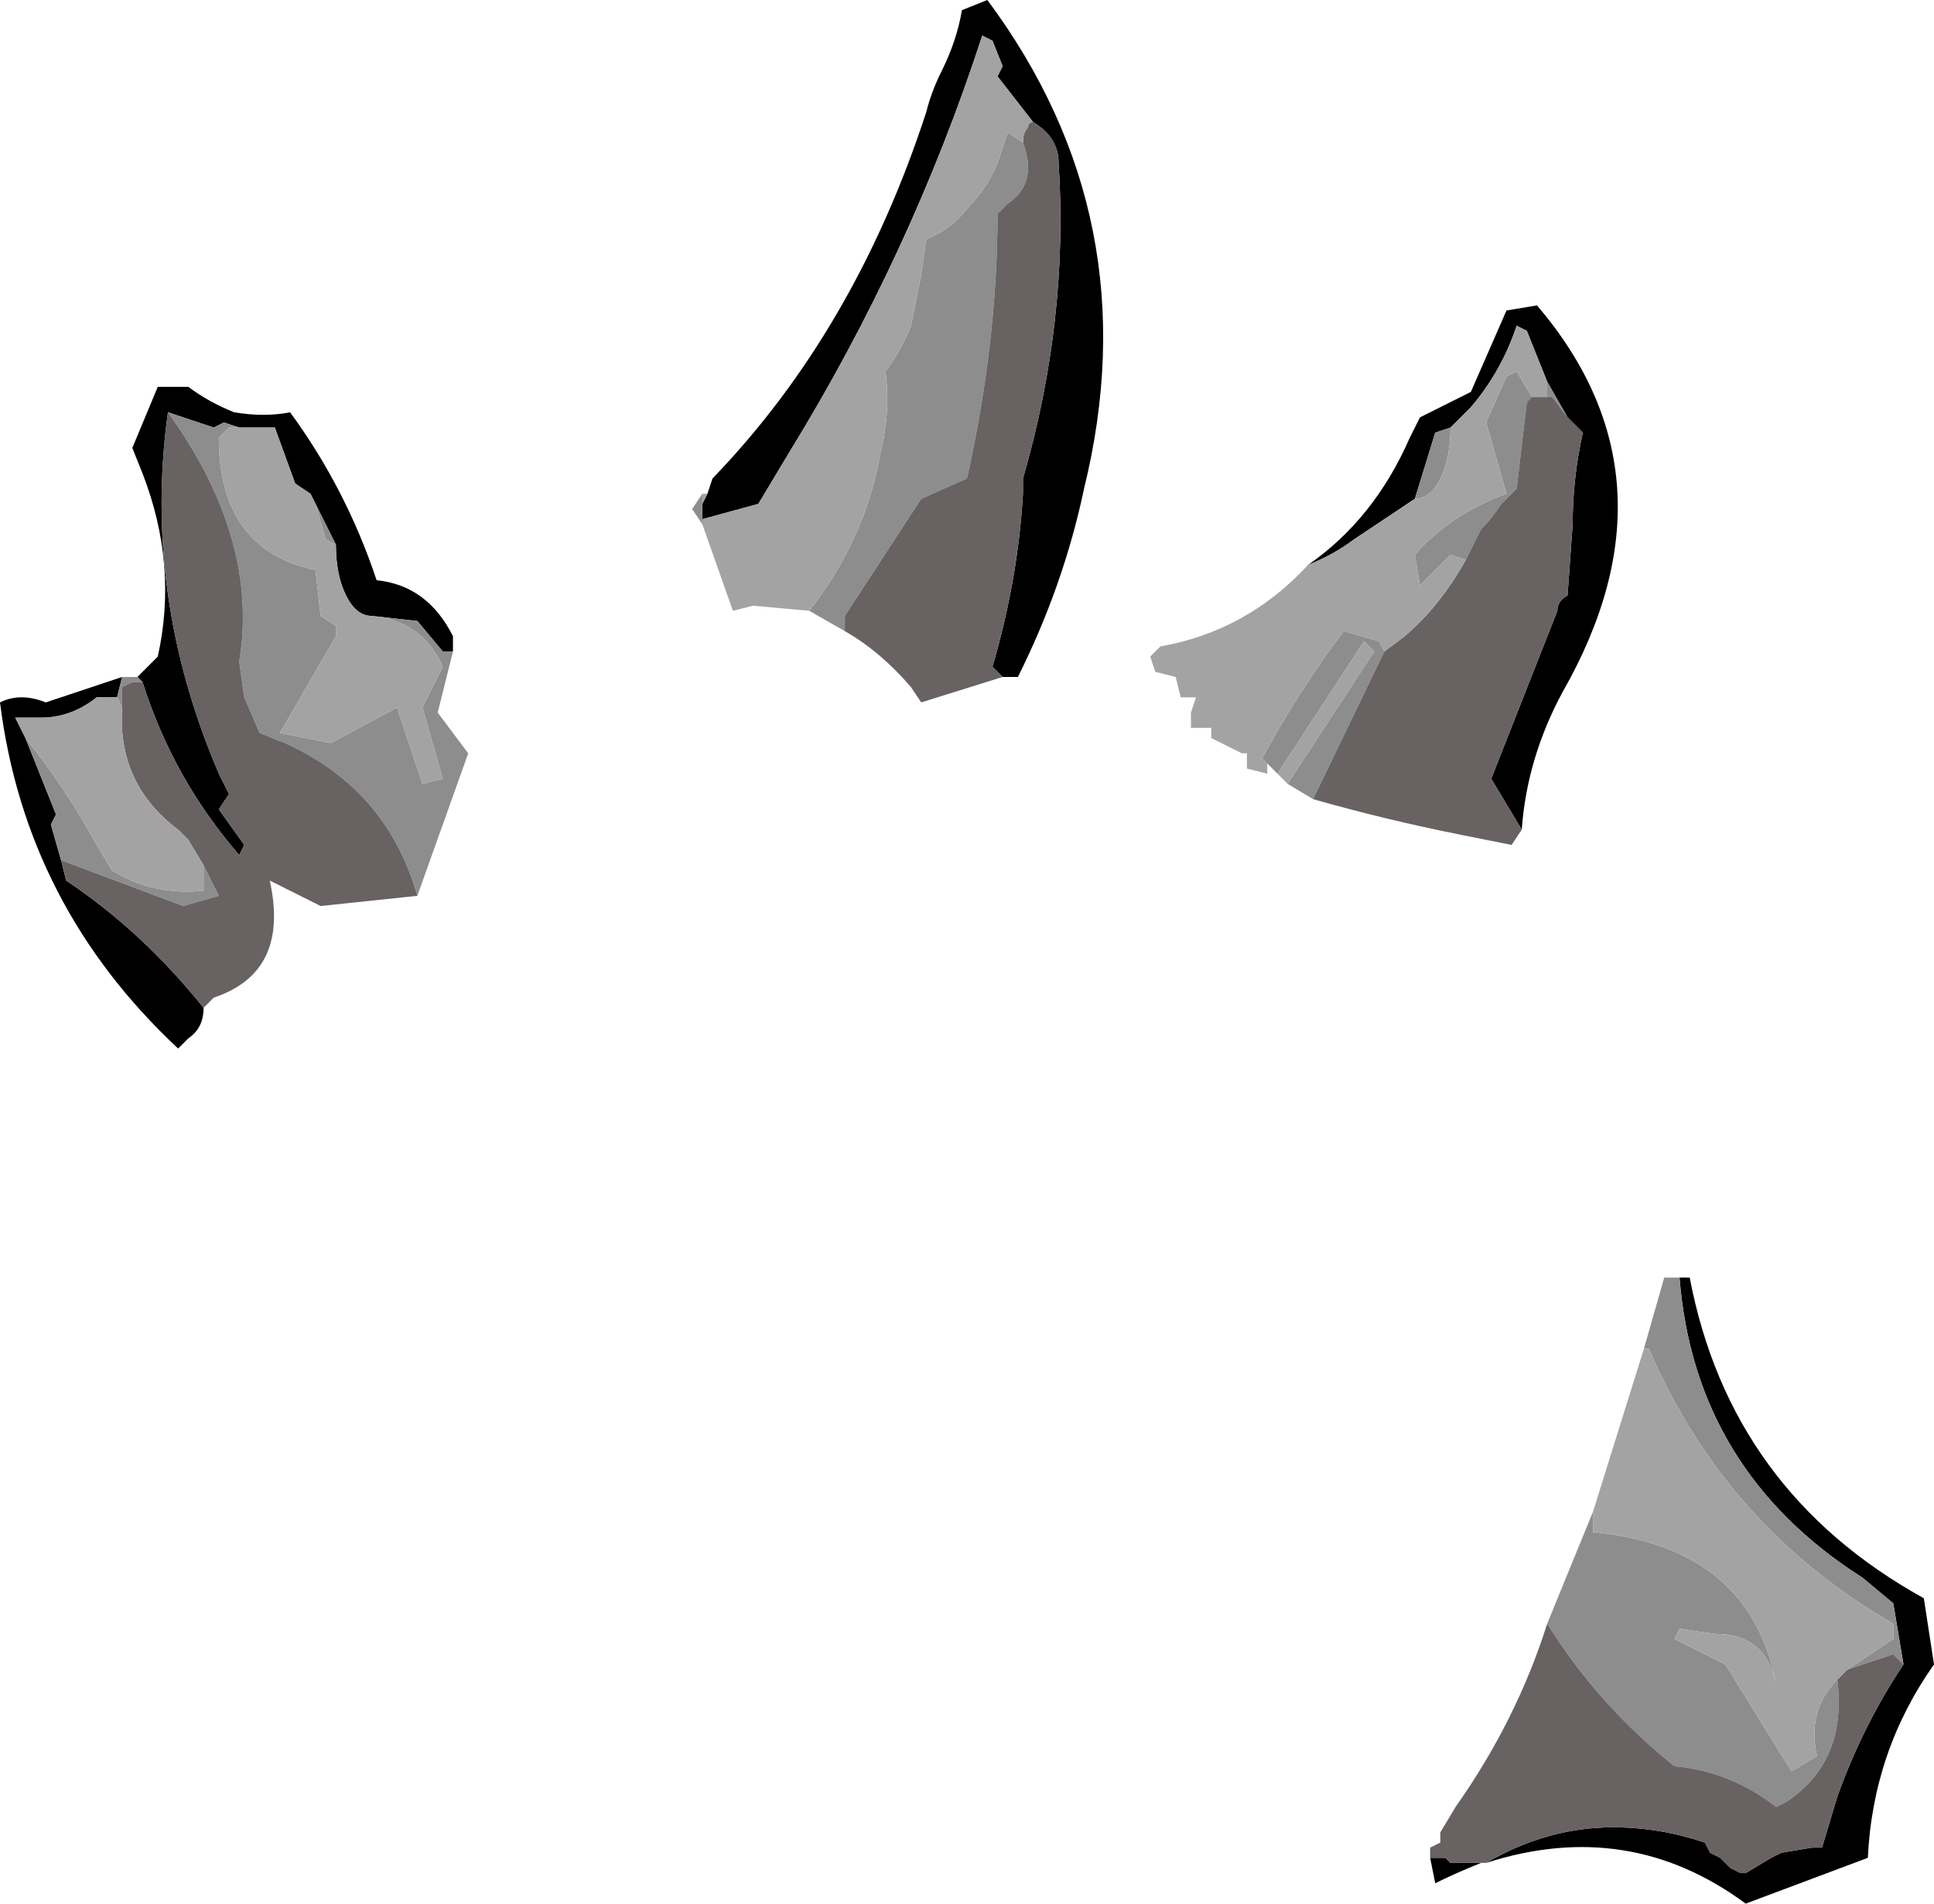 <?xml version="1.0" encoding="UTF-8" standalone="no"?>
<svg xmlns:ffdec="https://www.free-decompiler.com/flash" xmlns:xlink="http://www.w3.org/1999/xlink" ffdec:objectType="shape" height="18.7px" width="19.0px" xmlns="http://www.w3.org/2000/svg">
  <g transform="matrix(1.0, 0.0, 0.0, 1.0, -0.6, -0.25)">
    <path d="M15.8 4.0 L15.6 3.5 15.5 3.45 Q15.35 3.9 15.05 4.25 L14.85 4.45 14.7 4.5 14.5 5.15 13.9 5.55 Q13.7 5.7 13.45 5.8 14.1 5.35 14.45 4.55 L14.55 4.35 15.05 4.1 15.4 3.3 15.7 3.25 Q17.15 4.95 15.95 7.05 15.6 7.7 15.55 8.4 L15.25 7.9 15.9 6.25 Q15.9 6.15 16.0 6.1 L16.05 5.4 Q16.05 4.95 16.15 4.5 L16.0 4.35 15.8 4.0 M19.3 16.6 L19.2 16.0 18.9 15.75 Q17.25 14.7 17.1 12.8 L17.2 12.8 Q17.6 14.9 19.5 15.95 L19.6 16.6 Q19.0 17.45 18.95 18.5 L17.75 18.95 Q16.6 18.1 15.2 18.55 15.8 18.2 16.45 18.2 16.9 18.2 17.35 18.35 L17.4 18.45 17.5 18.5 17.6 18.6 17.7 18.65 17.75 18.65 18.0 18.5 18.1 18.45 18.4 18.4 18.5 18.4 18.65 17.9 Q18.9 17.2 19.3 16.6 M10.75 1.45 L10.4 1.0 10.45 0.9 10.35 0.65 10.25 0.6 Q9.55 2.75 8.35 4.7 L8.05 5.2 7.5 5.35 7.5 5.2 7.55 5.1 7.6 4.95 Q9.0 3.5 9.7 1.35 9.75 1.15 9.85 0.95 10.0 0.65 10.05 0.35 L10.3 0.25 Q11.9 2.4 11.25 5.05 11.05 6.0 10.6 6.9 L10.45 6.9 10.35 6.8 Q10.6 5.95 10.65 5.1 L10.65 4.95 Q11.1 3.4 11.0 1.85 11.0 1.6 10.75 1.45 M1.95 6.9 L2.15 6.7 Q2.35 5.8 2.0 4.9 L1.9 4.65 2.15 4.05 2.45 4.05 Q2.65 4.2 2.9 4.3 3.2 4.35 3.45 4.3 4.0 5.05 4.3 5.95 4.8 6.0 5.05 6.5 L5.05 6.65 4.95 6.65 4.7 6.35 4.25 6.3 Q4.1 6.3 4.0 6.1 3.9 5.9 3.9 5.6 L3.7 5.2 3.65 5.1 3.5 5.0 3.3 4.45 2.95 4.45 2.8 4.4 2.7 4.45 2.25 4.3 Q2.0 6.1 2.75 7.85 L2.85 8.05 2.75 8.2 3.0 8.55 2.95 8.65 Q2.3 7.9 2.0 6.95 L1.95 6.9 M2.6 10.15 Q2.6 10.35 2.45 10.45 L2.35 10.55 Q0.85 9.15 0.6 7.15 0.8 7.05 1.05 7.15 L1.8 6.9 1.75 7.1 1.55 7.1 Q1.3 7.3 1.0 7.3 L0.75 7.3 0.85 7.5 1.15 8.25 1.1 8.35 1.2 8.7 1.25 8.9 Q2.0 9.4 2.6 10.15 M15.05 18.55 L15.15 18.55 Q14.9 18.65 14.7 18.75 L14.65 18.5 14.8 18.5 14.85 18.55 15.05 18.55" fill="#000000" fill-rule="evenodd" stroke="none"/>
    <path d="M15.8 4.0 L16.0 4.35 15.85 4.15 15.8 4.15 15.8 4.0 M14.5 5.15 L14.7 4.5 14.85 4.45 Q14.85 4.75 14.75 4.95 14.65 5.15 14.5 5.15 M13.05 7.75 L13.0 7.7 Q13.35 7.05 13.8 6.45 L14.15 6.55 14.2 6.65 13.5 8.1 13.25 7.95 14.1 6.65 14.0 6.55 13.15 7.85 13.05 7.75 M15.0 5.75 L14.85 5.7 14.55 6.0 14.5 5.7 Q14.85 5.3 15.4 5.1 L15.2 4.4 15.4 3.95 15.5 3.9 15.65 4.15 15.6 4.2 15.5 5.05 15.35 5.2 Q15.25 5.35 15.15 5.45 L15.0 5.75 M18.75 16.65 L19.2 16.35 19.2 16.2 Q17.55 15.25 16.8 13.5 L16.75 13.5 16.95 12.8 17.1 12.8 Q17.25 14.7 18.9 15.75 L19.2 16.0 19.3 16.6 19.2 16.5 18.75 16.65 M16.25 15.1 L16.25 15.3 Q17.8 15.45 18.05 16.8 17.95 16.3 17.45 16.3 L17.1 16.25 17.05 16.35 17.55 16.6 18.2 17.65 18.45 17.5 Q18.35 17.05 18.65 16.75 18.75 17.55 18.15 17.95 L18.05 18.0 Q17.6 17.65 17.05 17.6 16.3 17.0 15.8 16.2 L16.25 15.1 M7.5 5.35 L7.5 5.4 7.4 5.25 7.5 5.1 7.5 5.2 7.5 5.35 M8.55 6.25 Q9.1 5.55 9.25 4.7 9.35 4.3 9.3 3.9 9.45 3.7 9.55 3.45 L9.65 2.95 9.7 2.6 Q9.95 2.5 10.1 2.3 10.3 2.1 10.4 1.85 L10.5 1.55 10.65 1.65 Q10.8 2.05 10.5 2.25 L10.4 2.35 Q10.4 3.6 10.1 4.95 L9.65 5.15 8.9 6.3 8.9 6.45 8.55 6.25 M5.05 6.65 L4.9 7.25 5.2 7.65 4.7 9.05 Q4.4 8.0 3.4 7.55 L3.15 7.45 3.0 7.1 2.95 6.75 Q3.15 5.55 2.25 4.3 L2.7 4.45 2.8 4.4 2.95 4.45 2.85 4.45 2.75 4.55 Q2.75 5.65 3.7 5.85 L3.75 6.3 3.9 6.4 3.9 6.5 3.35 7.45 3.85 7.55 4.5 7.2 4.75 7.95 4.95 7.9 4.75 7.2 4.95 6.8 Q4.75 6.35 4.25 6.3 L4.7 6.35 4.95 6.65 5.05 6.65 M1.8 6.9 L1.95 6.9 2.0 6.95 1.9 6.95 1.8 7.0 1.8 7.2 1.75 7.1 1.8 6.9 M3.7 5.2 L3.9 5.6 3.8 5.55 3.7 5.2 M2.6 8.75 L2.75 9.05 2.4 9.15 1.2 8.7 1.1 8.35 1.15 8.25 0.85 7.5 Q1.25 8.0 1.55 8.55 L1.7 8.8 Q2.1 9.05 2.6 9.0 L2.6 8.75" fill="#8d8d8d" fill-rule="evenodd" stroke="none"/>
    <path d="M16.0 4.35 L16.15 4.5 Q16.05 4.95 16.05 5.4 L16.0 6.1 Q15.9 6.15 15.9 6.25 L15.25 7.9 15.55 8.4 15.45 8.55 14.95 8.45 Q14.2 8.3 13.5 8.1 L14.2 6.65 14.4 6.5 Q14.75 6.2 15.0 5.75 L15.15 5.45 Q15.25 5.35 15.35 5.2 L15.5 5.05 15.6 4.2 15.65 4.15 15.8 4.15 15.85 4.15 16.0 4.35 M18.75 16.65 L19.2 16.5 19.3 16.6 Q18.9 17.2 18.65 17.9 L18.5 18.4 18.4 18.4 18.1 18.45 18.0 18.5 17.75 18.65 17.7 18.65 17.6 18.6 17.5 18.5 17.4 18.45 17.35 18.35 Q16.9 18.2 16.45 18.2 15.8 18.2 15.2 18.55 L15.05 18.55 14.85 18.55 14.8 18.5 14.65 18.5 14.65 18.4 14.75 18.35 14.75 18.25 14.9 18.0 Q15.5 17.15 15.8 16.2 16.3 17.0 17.05 17.6 17.6 17.65 18.05 18.0 L18.15 17.95 Q18.75 17.55 18.65 16.75 L18.75 16.65 M10.65 1.65 Q10.65 1.55 10.7 1.5 10.7 1.45 10.75 1.45 11.0 1.6 11.0 1.85 11.1 3.4 10.65 4.95 L10.65 5.1 Q10.6 5.95 10.35 6.8 L10.45 6.9 9.65 7.15 9.55 7.0 Q9.25 6.65 8.9 6.45 L8.9 6.3 9.65 5.15 10.1 4.95 Q10.4 3.6 10.4 2.35 L10.5 2.25 Q10.8 2.05 10.65 1.65 M4.7 9.05 L3.75 9.15 3.25 8.9 Q3.45 9.8 2.7 10.05 L2.6 10.15 Q2.0 9.4 1.25 8.9 L1.2 8.7 2.4 9.15 2.75 9.05 2.6 8.75 2.45 8.5 2.35 8.4 Q1.75 7.95 1.8 7.2 L1.8 7.0 1.9 6.95 2.0 6.95 Q2.3 7.9 2.95 8.65 L3.0 8.55 2.75 8.2 2.85 8.05 2.75 7.85 Q2.0 6.1 2.25 4.3 3.15 5.55 2.95 6.75 L3.0 7.1 3.15 7.45 3.4 7.55 Q4.4 8.0 4.7 9.05" fill="#686262" fill-rule="evenodd" stroke="none"/>
    <path d="M14.85 4.45 L15.05 4.25 Q15.35 3.9 15.5 3.45 L15.6 3.5 15.8 4.0 15.8 4.15 15.65 4.15 15.5 3.9 15.4 3.95 15.2 4.4 15.4 5.1 Q14.85 5.3 14.5 5.7 L14.55 6.0 14.85 5.7 15.0 5.75 Q14.75 6.2 14.4 6.5 L14.2 6.65 14.15 6.55 13.8 6.45 Q13.35 7.05 13.0 7.7 L13.05 7.75 13.05 7.85 12.85 7.8 12.85 7.65 12.8 7.65 12.5 7.5 12.5 7.4 12.3 7.4 12.3 7.25 12.35 7.1 12.2 7.1 12.15 6.9 11.95 6.85 11.9 6.7 12.0 6.6 Q12.85 6.45 13.45 5.8 13.7 5.7 13.9 5.55 L14.5 5.15 Q14.65 5.15 14.75 4.95 14.85 4.75 14.85 4.45 M13.15 7.85 L14.0 6.55 14.1 6.65 13.25 7.95 13.15 7.85 M16.75 13.5 L16.8 13.5 Q17.55 15.25 19.2 16.2 L19.2 16.35 18.75 16.65 18.65 16.75 Q18.35 17.05 18.45 17.5 L18.2 17.65 17.55 16.6 17.05 16.35 17.1 16.25 17.45 16.3 Q17.95 16.3 18.05 16.8 17.8 15.45 16.25 15.3 L16.25 15.1 16.75 13.5 M10.75 1.45 Q10.7 1.45 10.7 1.5 10.65 1.55 10.65 1.65 L10.5 1.55 10.4 1.85 Q10.3 2.1 10.1 2.3 9.95 2.5 9.7 2.6 L9.65 2.95 9.55 3.45 Q9.45 3.7 9.3 3.9 9.35 4.3 9.25 4.7 9.1 5.55 8.55 6.25 L8.0 6.2 7.8 6.25 7.5 5.4 7.5 5.35 8.05 5.2 8.35 4.7 Q9.55 2.75 10.25 0.6 L10.35 0.65 10.45 0.9 10.4 1.0 10.75 1.45 M7.55 5.1 L7.5 5.2 7.5 5.1 7.55 5.1 M2.95 4.45 L3.3 4.45 3.5 5.0 3.65 5.1 3.7 5.2 3.8 5.55 3.9 5.6 Q3.9 5.9 4.0 6.1 4.1 6.3 4.25 6.3 4.75 6.35 4.95 6.8 L4.75 7.2 4.95 7.9 4.75 7.95 4.5 7.2 3.85 7.55 3.35 7.45 3.9 6.5 3.9 6.4 3.75 6.3 3.7 5.85 Q2.75 5.65 2.75 4.55 L2.85 4.45 2.95 4.45 M1.8 7.2 Q1.75 7.95 2.35 8.4 L2.45 8.5 2.6 8.75 2.6 9.0 Q2.1 9.05 1.7 8.8 L1.55 8.55 Q1.25 8.0 0.85 7.5 L0.75 7.3 1.0 7.3 Q1.3 7.3 1.55 7.1 L1.75 7.1 1.8 7.2" fill="#a3a3a3" fill-rule="evenodd" stroke="none"/>
  </g>
</svg>
